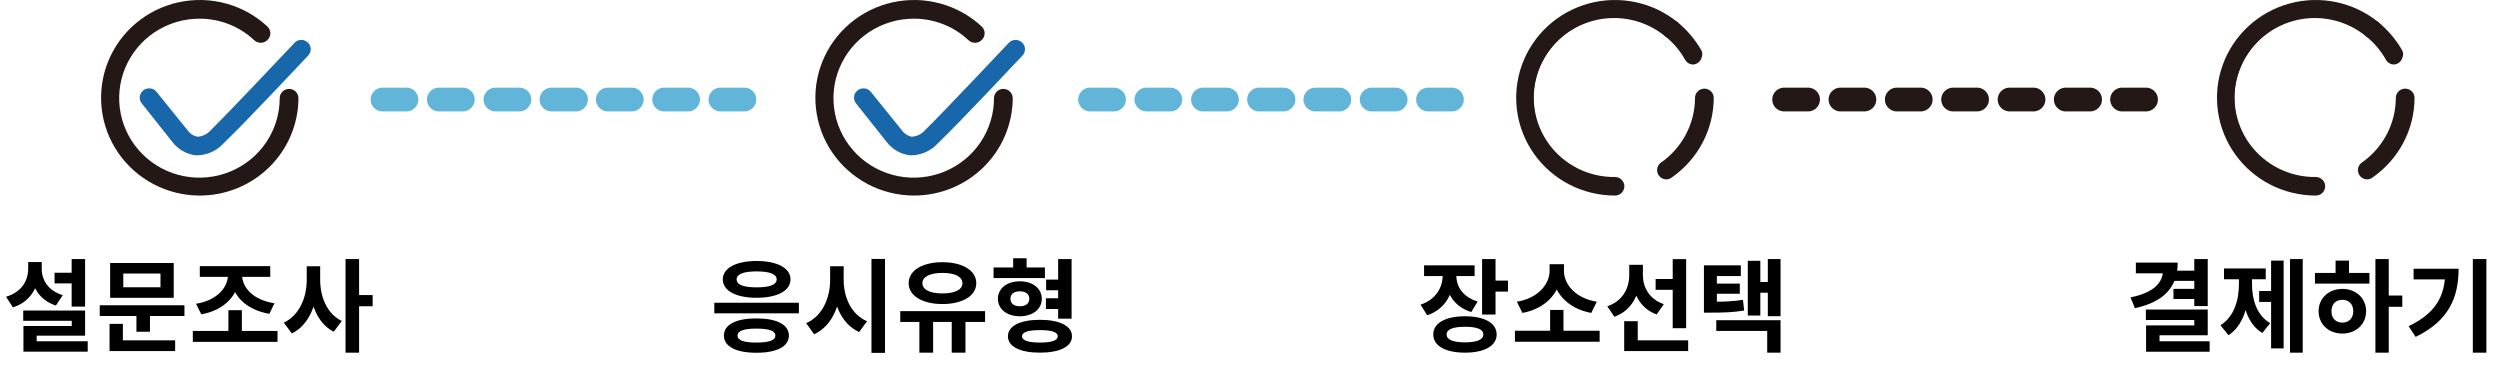 <svg width="371" height="55" viewBox="0 0 371 55" fill="none" xmlns="http://www.w3.org/2000/svg">
<path d="M8.097 40.47V42.06H11.517V40.47H8.097ZM10.632 38.445V45.495H12.627V38.445H10.632ZM3.447 46.08V47.61H10.647V48.375H3.477V51.555H5.442V49.815H12.627V46.08H3.447ZM3.477 50.64V52.185H13.017V50.64H3.477ZM4.182 38.895V39.885C4.182 41.655 3.207 43.35 0.897 44.04L1.917 45.615C4.572 44.775 5.802 42.51 5.802 39.885V38.895H4.182ZM4.572 38.895V39.885C4.572 42.375 5.757 44.52 8.292 45.345L9.312 43.8C7.122 43.14 6.192 41.535 6.192 39.885V38.895H4.572ZM14.801 45.3V46.89H27.371V45.3H14.801ZM20.246 46.305V49.23H22.256V46.305H20.246ZM16.346 39.03V44.19H25.781V39.03H16.346ZM23.816 40.59V42.63H18.296V40.59H23.816ZM16.256 50.505V52.095H25.991V50.505H16.256ZM16.256 48.06V51.03H18.236V48.06H16.256ZM28.615 49.11V50.73H41.185V49.11H28.615ZM33.895 46.035V49.56H35.89V46.035H33.895ZM33.835 40.26V40.755C33.835 42.675 32.185 44.595 29.095 45.075L29.875 46.65C33.415 46.005 35.515 43.68 35.515 40.755V40.26H33.835ZM34.24 40.26V40.755C34.24 43.68 36.37 45.945 39.97 46.575L40.735 45C37.57 44.535 35.92 42.675 35.92 40.755V40.26H34.24ZM29.65 39.495V41.085H40.105V39.495H29.65ZM45.519 39.51V41.535C45.519 44.115 44.454 46.785 42.114 47.88L43.314 49.485C45.939 48.195 47.139 44.97 47.139 41.535V39.51H45.519ZM45.924 39.51V41.535C45.924 44.865 47.019 47.955 49.524 49.23L50.724 47.64C48.504 46.56 47.514 44.025 47.514 41.535V39.51H45.924ZM51.279 38.445V52.335H53.289V38.445H51.279ZM52.839 43.785V45.45H55.299V43.785H52.839Z" fill="black"/>
<path d="M106.002 44.925V46.5H118.557V44.925H106.002ZM112.257 47.25C109.242 47.25 107.427 48.165 107.427 49.8C107.427 51.435 109.242 52.35 112.257 52.35C115.257 52.35 117.072 51.435 117.072 49.8C117.072 48.165 115.257 47.25 112.257 47.25ZM112.257 48.765C114.117 48.765 115.062 49.095 115.062 49.8C115.062 50.52 114.117 50.835 112.257 50.835C110.397 50.835 109.452 50.52 109.452 49.8C109.452 49.095 110.397 48.765 112.257 48.765ZM112.287 38.73C109.227 38.73 107.262 39.78 107.262 41.46C107.262 43.155 109.227 44.19 112.287 44.19C115.332 44.19 117.312 43.155 117.312 41.46C117.312 39.78 115.332 38.73 112.287 38.73ZM112.287 40.275C114.177 40.275 115.257 40.665 115.257 41.46C115.257 42.27 114.177 42.645 112.287 42.645C110.382 42.645 109.317 42.27 109.317 41.46C109.317 40.665 110.382 40.275 112.287 40.275ZM123.191 39.51V41.535C123.191 44.235 122.051 46.905 119.636 47.955L120.821 49.605C123.581 48.33 124.811 45.105 124.811 41.535V39.51H123.191ZM123.581 39.51V41.535C123.581 44.955 124.811 48.045 127.496 49.275L128.666 47.67C126.296 46.65 125.201 44.1 125.201 41.535V39.51H123.581ZM129.326 38.43V52.365H131.336V38.43H129.326ZM136.435 47.22V52.335H138.475V47.22H136.435ZM141.235 47.22V52.335H143.275V47.22H141.235ZM133.6 46.17V47.775H146.185V46.17H133.6ZM139.855 38.91C136.9 38.91 134.845 40.125 134.845 42.03C134.845 43.905 136.9 45.12 139.855 45.12C142.825 45.12 144.88 43.905 144.88 42.03C144.88 40.125 142.825 38.91 139.855 38.91ZM139.855 40.5C141.685 40.5 142.825 41.04 142.825 42.03C142.825 43.005 141.685 43.545 139.855 43.545C138.04 43.545 136.885 43.005 136.885 42.03C136.885 41.04 138.04 40.5 139.855 40.5ZM155.244 41.49V43.08H157.794V41.49H155.244ZM155.214 44.265V45.855H157.749V44.265H155.214ZM147.444 39.69V41.265H155.064V39.69H147.444ZM151.344 41.745C149.439 41.745 148.089 42.795 148.089 44.34C148.089 45.885 149.439 46.935 151.344 46.935C153.249 46.935 154.599 45.885 154.599 44.34C154.599 42.795 153.249 41.745 151.344 41.745ZM151.344 43.23C152.169 43.23 152.754 43.605 152.754 44.34C152.754 45.075 152.169 45.45 151.344 45.45C150.504 45.45 149.949 45.075 149.949 44.34C149.949 43.605 150.504 43.23 151.344 43.23ZM150.354 38.325V40.785H152.349V38.325H150.354ZM157.029 38.445V47.295H159.024V38.445H157.029ZM154.329 47.46C151.389 47.46 149.574 48.375 149.574 49.905C149.574 51.435 151.389 52.335 154.329 52.335C157.254 52.335 159.084 51.435 159.084 49.905C159.084 48.375 157.254 47.46 154.329 47.46ZM154.329 48.99C156.039 48.99 156.969 49.26 156.969 49.905C156.969 50.535 156.039 50.835 154.329 50.835C152.619 50.835 151.674 50.535 151.674 49.905C151.674 49.26 152.619 48.99 154.329 48.99Z" fill="black"/>
<path d="M214.092 39.99V40.86C214.092 42.63 213.117 44.445 210.807 45.21L211.797 46.785C214.482 45.9 215.727 43.515 215.727 40.86V39.99H214.092ZM214.497 39.99V40.86C214.497 43.335 215.697 45.51 218.337 46.305L219.282 44.745C217.047 44.07 216.117 42.48 216.117 40.86V39.99H214.497ZM211.332 39.375V40.965H218.832V39.375H211.332ZM219.942 38.445V46.68H221.937V38.445H219.942ZM221.382 41.64V43.275H223.782V41.64H221.382ZM217.407 46.935C214.512 46.935 212.697 47.94 212.697 49.635C212.697 51.33 214.512 52.335 217.407 52.335C220.287 52.335 222.102 51.33 222.102 49.635C222.102 47.94 220.287 46.935 217.407 46.935ZM217.407 48.495C219.177 48.495 220.122 48.855 220.122 49.635C220.122 50.415 219.177 50.805 217.407 50.805C215.637 50.805 214.677 50.415 214.677 49.635C214.677 48.855 215.637 48.495 217.407 48.495ZM224.816 49.08V50.715H237.386V49.08H224.816ZM230.036 45.99V49.515H232.016V45.99H230.036ZM229.961 39.21V40.215C229.961 42.135 228.266 44.265 225.101 44.775L225.926 46.44C229.556 45.78 231.701 43.17 231.701 40.215V39.21H229.961ZM230.351 39.21V40.215C230.351 43.215 232.496 45.765 236.141 46.44L236.966 44.775C233.786 44.265 232.091 42.18 232.091 40.215V39.21H230.351ZM245.695 41.4V43.005H248.92V41.4H245.695ZM241.78 39.3V40.8C241.78 42.765 240.82 44.685 238.525 45.45L239.575 47.01C242.2 46.05 243.385 43.635 243.385 40.8V39.3H241.78ZM242.215 39.3V40.815C242.215 43.44 243.355 45.765 245.845 46.665L246.91 45.135C244.72 44.385 243.805 42.6 243.805 40.815V39.3H242.215ZM248.23 38.46V48.705H250.225V38.46H248.23ZM241.03 50.505V52.095H250.525V50.505H241.03ZM241.03 47.67V51.39H243.04V47.67H241.03ZM252.864 44.775V46.395H253.824C255.894 46.395 257.244 46.35 258.834 46.08L258.654 44.49C257.124 44.745 255.834 44.775 253.824 44.775H252.864ZM252.864 39.375V45.66H254.784V40.965H258.339V39.375H252.864ZM254.214 42.09V43.59H258.189V42.09H254.214ZM262.344 38.445V46.92H264.234V38.445H262.344ZM260.679 41.85V43.44H262.884V41.85H260.679ZM259.374 38.7V46.83H261.234V38.7H259.374ZM254.694 47.52V49.11H262.254V52.335H264.234V47.52H254.694Z" fill="black"/>
<path d="M325.632 38.445V45.42H327.627V38.445H325.632ZM320.997 38.97V40.05C320.997 41.91 319.647 43.44 316.167 44.13L316.827 45.735C321.042 44.82 323.172 42.66 323.172 38.97H320.997ZM316.962 38.97V40.56H321.837V38.97H316.962ZM322.632 40.17V41.685H325.887V40.17H322.632ZM322.542 42.87V44.37H325.812V42.87H322.542ZM318.447 45.93V47.49H325.632V48.285H318.477V51.48H320.472V49.755H327.627V45.93H318.447ZM318.477 50.64V52.2H327.912V50.64H318.477ZM339.836 38.445V52.335H341.726V38.445H339.836ZM335.261 43.185V44.805H337.556V43.185H335.261ZM337.031 38.67V51.705H338.891V38.67H337.031ZM332.261 40.71V42.135C332.261 44.505 331.556 46.995 329.516 48.27L330.701 49.74C332.906 48.36 333.761 45.255 333.761 42.135V40.71H332.261ZM332.711 40.71V42.135C332.711 45.195 333.521 48.105 335.726 49.41L336.896 47.955C334.886 46.785 334.196 44.445 334.196 42.135V40.71H332.711ZM330.041 39.84V41.445H336.236V39.84H330.041ZM352.51 38.445V52.335H354.49V38.445H352.51ZM354.04 43.86V45.525H356.5V43.86H354.04ZM343.54 40.5V42.09H351.625V40.5H343.54ZM347.605 42.87C345.58 42.87 344.08 44.25 344.08 46.185C344.08 48.12 345.58 49.5 347.605 49.5C349.63 49.5 351.13 48.12 351.13 46.185C351.13 44.25 349.63 42.87 347.605 42.87ZM347.605 44.49C348.55 44.49 349.225 45.12 349.225 46.185C349.225 47.25 348.55 47.88 347.605 47.88C346.66 47.88 345.985 47.25 345.985 46.185C345.985 45.12 346.66 44.49 347.605 44.49ZM346.6 38.67V41.1H348.595V38.67H346.6ZM366.969 38.445V52.335H368.979V38.445H366.969ZM362.874 39.885V40.245C362.874 43.965 361.434 46.485 357.444 48.405L358.479 49.995C363.414 47.61 364.854 44.13 364.854 39.885H362.874ZM358.179 39.885V41.46H363.819V39.885H358.179Z" fill="black"/>
<path d="M29.597 29.02C27.208 29.011 24.858 28.424 22.75 27.309C20.643 26.195 18.843 24.587 17.506 22.626C16.17 20.665 15.338 18.41 15.084 16.058C14.829 13.706 15.159 11.327 16.044 9.13C16.93 6.933 18.345 4.984 20.165 3.452C21.986 1.92 24.157 0.853 26.49 0.342C28.823 -0.169 31.246 -0.107 33.549 0.523C35.852 1.152 37.964 2.329 39.703 3.952C39.835 4.08 39.94 4.233 40.011 4.402C40.083 4.57 40.12 4.752 40.12 4.935C40.12 5.118 40.083 5.299 40.011 5.468C39.94 5.637 39.835 5.79 39.703 5.918C39.576 6.054 39.423 6.163 39.252 6.237C39.081 6.312 38.897 6.35 38.71 6.35C38.35 6.35 38.003 6.217 37.737 5.977C35.542 3.91 32.626 2.762 29.597 2.772C27.241 2.772 24.938 3.464 22.979 4.76C21.02 6.056 19.493 7.899 18.592 10.054C17.69 12.21 17.454 14.582 17.914 16.87C18.373 19.158 19.508 21.26 21.174 22.91C22.84 24.56 24.962 25.683 27.273 26.139C29.584 26.594 31.979 26.36 34.156 25.467C36.332 24.575 38.193 23.062 39.502 21.123C40.811 19.183 41.509 16.902 41.509 14.569C41.509 14.204 41.656 13.854 41.916 13.595C42.177 13.337 42.531 13.192 42.899 13.192C43.268 13.192 43.621 13.337 43.882 13.595C44.142 13.854 44.289 14.204 44.289 14.569C44.273 18.414 42.717 22.095 39.962 24.805C37.208 27.514 33.48 29.03 29.597 29.02Z" fill="#231815"/>
<path d="M29.598 28.626C27.268 28.617 24.976 28.043 22.923 26.954C20.869 25.864 19.117 24.293 17.818 22.378C16.52 20.463 15.715 18.262 15.475 15.967C15.234 13.672 15.565 11.354 16.439 9.216C17.312 7.077 18.702 5.183 20.486 3.7C22.27 2.216 24.393 1.188 26.671 0.705C28.949 0.223 31.312 0.3 33.553 0.931C35.793 1.562 37.844 2.728 39.524 4.325C39.617 4.417 39.691 4.525 39.742 4.645C39.792 4.765 39.818 4.893 39.818 5.023C39.818 5.153 39.792 5.281 39.742 5.401C39.691 5.521 39.617 5.63 39.524 5.721C39.336 5.902 39.083 6.004 38.82 6.004C38.556 6.004 38.304 5.902 38.115 5.721C36.074 3.792 33.423 2.62 30.611 2.402C27.798 2.185 24.996 2.936 22.677 4.527C20.359 6.119 18.666 8.455 17.886 11.14C17.105 13.825 17.284 16.694 18.393 19.263C19.501 21.832 21.471 23.944 23.97 25.241C26.469 26.538 29.343 26.941 32.107 26.382C34.871 25.823 37.356 24.337 39.142 22.174C40.927 20.011 41.904 17.303 41.907 14.51C41.907 14.249 42.011 13.999 42.198 13.814C42.384 13.63 42.636 13.527 42.9 13.527C43.163 13.527 43.415 13.63 43.602 13.814C43.788 13.999 43.892 14.249 43.892 14.51C43.892 16.367 43.522 18.206 42.803 19.921C42.084 21.636 41.031 23.194 39.703 24.505C38.375 25.817 36.799 26.856 35.065 27.563C33.331 28.27 31.473 28.631 29.598 28.626Z" fill="#231815"/>
<path d="M29.399 23.043H28.982C27.632 22.859 26.411 22.152 25.587 21.077L21.06 15.375C20.939 15.234 20.847 15.07 20.792 14.893C20.737 14.716 20.719 14.529 20.74 14.345C20.76 14.161 20.819 13.983 20.911 13.822C21.004 13.661 21.129 13.52 21.279 13.409C21.526 13.213 21.835 13.109 22.152 13.114C22.358 13.111 22.563 13.155 22.749 13.244C22.935 13.333 23.098 13.463 23.224 13.625L27.83 19.327C28.17 19.821 28.689 20.166 29.279 20.29C29.659 20.273 30.032 20.178 30.373 20.012C30.715 19.847 31.018 19.613 31.265 19.327C34.501 16.142 43.535 6.527 43.634 6.429C43.765 6.268 43.932 6.138 44.121 6.05C44.31 5.961 44.517 5.916 44.726 5.918C45.081 5.927 45.421 6.067 45.678 6.311C45.935 6.554 46.091 6.884 46.115 7.235C46.123 7.605 45.988 7.963 45.738 8.238C45.361 8.631 36.526 18.069 33.211 21.234C32.731 21.774 32.146 22.212 31.491 22.523C30.836 22.834 30.124 23.011 29.399 23.043Z" fill="#1767AA"/>
<path d="M29.399 22.649H29.022C28.397 22.551 27.799 22.326 27.265 21.987C26.733 21.649 26.276 21.205 25.925 20.683L21.378 15.139C21.224 14.937 21.153 14.685 21.179 14.434C21.205 14.182 21.326 13.949 21.517 13.782C21.72 13.632 21.972 13.561 22.225 13.582C22.477 13.604 22.713 13.717 22.887 13.9L27.513 19.68C27.924 20.254 28.543 20.648 29.24 20.782C29.672 20.769 30.096 20.664 30.484 20.474C30.871 20.284 31.212 20.013 31.484 19.68C34.799 16.397 43.833 6.802 43.912 6.704C44.101 6.523 44.354 6.421 44.617 6.421C44.88 6.421 45.133 6.523 45.322 6.704C45.415 6.796 45.489 6.904 45.539 7.024C45.59 7.144 45.615 7.272 45.615 7.402C45.615 7.532 45.59 7.66 45.539 7.78C45.489 7.9 45.415 8.009 45.322 8.1C45.322 8.1 36.229 17.714 32.814 21.017C32.381 21.499 31.857 21.89 31.271 22.17C30.685 22.451 30.049 22.613 29.399 22.649Z" fill="#1767AA"/>
<path d="M135.597 29.02C133.208 29.011 130.858 28.424 128.75 27.309C126.643 26.195 124.843 24.587 123.507 22.626C122.17 20.665 121.338 18.41 121.084 16.058C120.829 13.706 121.159 11.327 122.044 9.13C122.93 6.933 124.345 4.984 126.165 3.452C127.986 1.92 130.157 0.853 132.49 0.342C134.823 -0.169 137.246 -0.107 139.549 0.523C141.852 1.152 143.964 2.329 145.703 3.952C145.835 4.08 145.94 4.233 146.011 4.402C146.083 4.57 146.12 4.752 146.12 4.935C146.12 5.118 146.083 5.299 146.011 5.468C145.94 5.637 145.835 5.79 145.703 5.918C145.576 6.054 145.423 6.163 145.252 6.237C145.081 6.312 144.897 6.35 144.71 6.35C144.35 6.35 144.003 6.217 143.737 5.977C141.542 3.91 138.626 2.762 135.597 2.772C133.241 2.772 130.938 3.464 128.979 4.76C127.02 6.056 125.493 7.899 124.592 10.054C123.69 12.21 123.454 14.582 123.914 16.87C124.373 19.158 125.508 21.26 127.174 22.91C128.84 24.56 130.962 25.683 133.273 26.139C135.584 26.594 137.979 26.36 140.156 25.467C142.332 24.575 144.193 23.062 145.502 21.123C146.811 19.183 147.509 16.902 147.509 14.569C147.509 14.204 147.656 13.854 147.916 13.595C148.177 13.337 148.53 13.192 148.899 13.192C149.268 13.192 149.621 13.337 149.882 13.595C150.142 13.854 150.289 14.204 150.289 14.569C150.273 18.414 148.717 22.095 145.962 24.805C143.208 27.514 139.48 29.03 135.597 29.02Z" fill="#231815"/>
<path d="M135.598 28.626C133.268 28.617 130.976 28.043 128.923 26.954C126.869 25.864 125.117 24.293 123.818 22.378C122.52 20.463 121.715 18.262 121.475 15.967C121.234 13.672 121.565 11.354 122.439 9.216C123.312 7.077 124.702 5.183 126.486 3.7C128.27 2.216 130.393 1.188 132.671 0.705C134.949 0.223 137.312 0.3 139.553 0.931C141.793 1.562 143.844 2.728 145.524 4.325C145.617 4.417 145.691 4.525 145.742 4.645C145.792 4.765 145.818 4.893 145.818 5.023C145.818 5.153 145.792 5.281 145.742 5.401C145.691 5.521 145.617 5.63 145.524 5.721C145.335 5.902 145.083 6.004 144.82 6.004C144.556 6.004 144.304 5.902 144.115 5.721C142.074 3.792 139.423 2.62 136.611 2.402C133.798 2.185 130.996 2.936 128.677 4.527C126.359 6.119 124.666 8.455 123.886 11.14C123.105 13.825 123.284 16.694 124.393 19.263C125.501 21.832 127.471 23.944 129.97 25.241C132.469 26.538 135.343 26.941 138.107 26.382C140.871 25.823 143.356 24.337 145.142 22.174C146.927 20.011 147.904 17.303 147.907 14.51C147.907 14.249 148.011 13.999 148.198 13.814C148.384 13.63 148.636 13.527 148.9 13.527C149.163 13.527 149.415 13.63 149.601 13.814C149.788 13.999 149.892 14.249 149.892 14.51C149.892 16.367 149.522 18.206 148.803 19.921C148.084 21.636 147.031 23.194 145.703 24.505C144.375 25.817 142.799 26.856 141.065 27.563C139.331 28.27 137.473 28.631 135.598 28.626Z" fill="#231815"/>
<path d="M135.399 23.043H134.982C133.632 22.859 132.411 22.152 131.587 21.077L127.06 15.375C126.938 15.234 126.847 15.07 126.792 14.893C126.737 14.716 126.719 14.529 126.74 14.345C126.76 14.161 126.818 13.983 126.911 13.822C127.004 13.661 127.129 13.52 127.278 13.409C127.526 13.213 127.835 13.109 128.152 13.114C128.359 13.111 128.563 13.155 128.749 13.244C128.935 13.333 129.098 13.463 129.224 13.625L133.83 19.327C134.17 19.821 134.689 20.166 135.28 20.29C135.659 20.273 136.032 20.178 136.373 20.012C136.715 19.847 137.018 19.613 137.265 19.327C140.501 16.142 149.534 6.527 149.634 6.429C149.765 6.268 149.932 6.138 150.121 6.05C150.31 5.961 150.517 5.916 150.726 5.918C151.081 5.927 151.421 6.067 151.678 6.311C151.935 6.554 152.091 6.884 152.115 7.235C152.123 7.605 151.988 7.963 151.738 8.238C151.361 8.631 142.526 18.069 139.211 21.234C138.731 21.774 138.146 22.212 137.491 22.523C136.836 22.834 136.124 23.011 135.399 23.043Z" fill="#1767AA"/>
<path d="M135.399 22.649H135.022C134.397 22.551 133.799 22.326 133.266 21.987C132.732 21.649 132.276 21.205 131.925 20.683L127.378 15.139C127.224 14.937 127.153 14.685 127.179 14.434C127.205 14.182 127.326 13.949 127.517 13.782C127.72 13.632 127.972 13.561 128.225 13.582C128.478 13.604 128.713 13.717 128.887 13.9L133.513 19.68C133.924 20.254 134.543 20.648 135.24 20.782C135.672 20.769 136.096 20.664 136.484 20.474C136.871 20.284 137.212 20.013 137.484 19.68C140.799 16.397 149.833 6.802 149.912 6.704C150.101 6.523 150.354 6.421 150.617 6.421C150.88 6.421 151.133 6.523 151.322 6.704C151.415 6.796 151.489 6.904 151.539 7.024C151.589 7.144 151.615 7.272 151.615 7.402C151.615 7.532 151.589 7.66 151.539 7.78C151.489 7.9 151.415 8.009 151.322 8.1C151.322 8.1 142.229 17.714 138.814 21.017C138.381 21.499 137.857 21.89 137.271 22.17C136.685 22.451 136.049 22.613 135.399 22.649Z" fill="#1767AA"/>
<path d="M239.667 29.02C237.317 29.022 235.001 28.465 232.914 27.395C230.828 26.324 229.031 24.773 227.677 22.871C226.323 20.969 225.451 18.772 225.134 16.466C224.817 14.161 225.065 11.813 225.856 9.622C226.648 7.431 227.96 5.46 229.683 3.877C231.405 2.293 233.486 1.143 235.751 0.524C238.017 -0.096 240.399 -0.167 242.698 0.317C244.996 0.801 247.144 1.825 248.959 3.303C249.179 3.483 249.338 3.725 249.414 3.998C249.49 4.27 249.48 4.559 249.384 4.825C249.289 5.091 249.113 5.322 248.881 5.486C248.648 5.65 248.371 5.739 248.085 5.741C247.763 5.742 247.449 5.639 247.192 5.446C245.721 4.22 243.973 3.365 242.097 2.954C240.22 2.542 238.271 2.587 236.416 3.083C234.56 3.579 232.853 4.512 231.441 5.803C230.029 7.094 228.953 8.704 228.305 10.496C227.658 12.289 227.458 14.209 227.722 16.094C227.987 17.979 228.708 19.773 229.824 21.323C230.94 22.872 232.418 24.131 234.132 24.992C235.846 25.853 237.745 26.291 239.667 26.267C240.036 26.267 240.389 26.412 240.65 26.67C240.911 26.928 241.057 27.278 241.057 27.643C241.057 28.008 240.911 28.358 240.65 28.617C240.389 28.875 240.036 29.02 239.667 29.02Z" fill="#231815"/>
<path d="M239.668 28.626C237.379 28.635 235.122 28.098 233.087 27.06C231.052 26.022 229.3 24.515 227.978 22.665C226.655 20.814 225.803 18.676 225.491 16.431C225.18 14.186 225.419 11.899 226.188 9.764C226.957 7.63 228.234 5.71 229.911 4.167C231.588 2.625 233.615 1.505 235.821 0.902C238.028 0.299 240.348 0.231 242.586 0.703C244.825 1.176 246.915 2.176 248.681 3.617C248.783 3.698 248.868 3.797 248.93 3.91C248.993 4.024 249.032 4.148 249.045 4.276C249.058 4.405 249.044 4.534 249.006 4.658C248.967 4.781 248.904 4.895 248.82 4.994C248.739 5.095 248.639 5.179 248.524 5.241C248.41 5.302 248.284 5.341 248.155 5.354C248.025 5.367 247.894 5.353 247.77 5.315C247.645 5.277 247.53 5.214 247.43 5.131C245.905 3.931 244.112 3.108 242.201 2.731C240.29 2.354 238.315 2.435 236.442 2.965C234.568 3.496 232.849 4.461 231.428 5.781C230.007 7.102 228.925 8.739 228.27 10.556C227.616 12.374 227.409 14.32 227.667 16.233C227.925 18.146 228.64 19.97 229.752 21.554C230.865 23.139 232.343 24.437 234.064 25.342C235.785 26.247 237.699 26.733 239.648 26.758C239.911 26.758 240.163 26.862 240.35 27.046C240.536 27.231 240.64 27.481 240.64 27.741C240.64 28.002 240.536 28.252 240.35 28.437C240.163 28.621 239.911 28.724 239.648 28.724L239.668 28.626Z" fill="#231815"/>
<path d="M247.311 26.621C247.016 26.623 246.728 26.531 246.489 26.36C246.25 26.188 246.072 25.946 245.981 25.668C245.891 25.39 245.892 25.09 245.984 24.812C246.077 24.535 246.257 24.294 246.497 24.124C248.049 23.039 249.317 21.602 250.194 19.933C251.072 18.264 251.533 16.411 251.54 14.53C251.54 14.165 251.686 13.815 251.947 13.556C252.208 13.298 252.561 13.153 252.93 13.153C253.298 13.153 253.652 13.298 253.912 13.556C254.173 13.815 254.32 14.165 254.32 14.53C254.311 16.845 253.742 19.124 252.66 21.176C251.579 23.228 250.017 24.994 248.105 26.326C247.881 26.509 247.602 26.613 247.311 26.621Z" fill="#231815"/>
<path d="M247.311 26.228C247.152 26.23 246.994 26.194 246.852 26.122C246.71 26.05 246.588 25.945 246.497 25.815C246.421 25.709 246.367 25.59 246.338 25.463C246.308 25.337 246.305 25.206 246.327 25.078C246.349 24.95 246.396 24.827 246.467 24.718C246.537 24.608 246.628 24.513 246.736 24.439C248.33 23.328 249.633 21.857 250.538 20.147C251.443 18.437 251.922 16.538 251.937 14.608C251.937 14.347 252.042 14.097 252.228 13.913C252.414 13.729 252.667 13.625 252.93 13.625C253.193 13.625 253.446 13.729 253.632 13.913C253.818 14.097 253.923 14.347 253.923 14.608C253.926 16.859 253.388 19.079 252.352 21.082C251.316 23.086 249.813 24.816 247.966 26.129C247.765 26.233 247.535 26.267 247.311 26.228Z" fill="#231815"/>
<path d="M251.282 9.575C251.035 9.574 250.792 9.508 250.579 9.384C250.366 9.259 250.191 9.081 250.071 8.867C249.342 7.554 248.364 6.393 247.192 5.446C246.905 5.214 246.723 4.879 246.686 4.514C246.649 4.149 246.759 3.784 246.994 3.5C247.228 3.215 247.567 3.035 247.935 2.998C248.304 2.961 248.672 3.071 248.959 3.303C250.399 4.481 251.604 5.914 252.513 7.53C252.587 7.694 252.625 7.872 252.625 8.051C252.625 8.231 252.587 8.408 252.513 8.572C252.413 8.922 252.178 9.219 251.858 9.398C251.682 9.5 251.485 9.56 251.282 9.575Z" fill="#231815"/>
<path d="M251.282 9.181C251.104 9.176 250.931 9.126 250.779 9.037C250.626 8.948 250.499 8.821 250.408 8.67C249.659 7.314 248.655 6.113 247.45 5.131C247.248 4.966 247.121 4.729 247.095 4.471C247.069 4.214 247.146 3.956 247.311 3.755C247.392 3.654 247.493 3.57 247.607 3.508C247.721 3.446 247.847 3.408 247.977 3.395C248.106 3.382 248.237 3.395 248.361 3.433C248.486 3.472 248.601 3.534 248.701 3.617C250.113 4.75 251.286 6.146 252.155 7.726C252.238 7.876 252.28 8.045 252.277 8.216C252.274 8.387 252.226 8.554 252.138 8.701C252.05 8.848 251.924 8.969 251.774 9.053C251.624 9.138 251.454 9.182 251.282 9.181Z" fill="#231815"/>
<path d="M56.599 16.529C56.16 16.483 55.754 16.278 55.459 15.953C55.163 15.628 55 15.207 55 14.77C55 14.332 55.163 13.911 55.459 13.586C55.754 13.261 56.16 13.056 56.599 13.01H60.113C60.362 12.984 60.614 13.01 60.852 13.086C61.09 13.163 61.31 13.288 61.496 13.454C61.682 13.62 61.831 13.823 61.933 14.05C62.035 14.276 62.088 14.521 62.088 14.77C62.088 15.018 62.035 15.263 61.933 15.489C61.831 15.716 61.682 15.919 61.496 16.085C61.31 16.251 61.09 16.376 60.852 16.453C60.614 16.529 60.362 16.555 60.113 16.529H56.599Z" fill="#60B5D9"/>
<path d="M60.132 13.403H56.598C55.842 13.403 55.228 14.011 55.228 14.76V14.78C55.228 15.529 55.842 16.136 56.598 16.136H60.132C60.889 16.136 61.502 15.529 61.502 14.78V14.76C61.502 14.011 60.889 13.403 60.132 13.403Z" fill="#60B5D9"/>
<path d="M64.957 16.529C64.518 16.483 64.112 16.278 63.817 15.953C63.522 15.628 63.358 15.207 63.358 14.77C63.358 14.332 63.522 13.911 63.817 13.586C64.112 13.261 64.518 13.056 64.957 13.01H68.471C68.72 12.984 68.972 13.01 69.211 13.086C69.449 13.163 69.668 13.288 69.855 13.454C70.041 13.62 70.19 13.823 70.292 14.05C70.394 14.276 70.446 14.521 70.446 14.77C70.446 15.018 70.394 15.263 70.292 15.489C70.19 15.716 70.041 15.919 69.855 16.085C69.668 16.251 69.449 16.376 69.211 16.453C68.972 16.529 68.72 16.555 68.471 16.529H64.957Z" fill="#60B5D9"/>
<path d="M68.491 13.403H64.957C64.2 13.403 63.587 14.011 63.587 14.76V14.78C63.587 15.529 64.2 16.136 64.957 16.136H68.491C69.247 16.136 69.861 15.529 69.861 14.78V14.76C69.861 14.011 69.247 13.403 68.491 13.403Z" fill="#60B5D9"/>
<path d="M73.355 16.529C72.916 16.483 72.51 16.278 72.214 15.953C71.919 15.628 71.756 15.207 71.756 14.77C71.756 14.332 71.919 13.911 72.214 13.586C72.51 13.261 72.916 13.056 73.355 13.01H76.869C77.118 12.984 77.37 13.01 77.608 13.086C77.846 13.163 78.066 13.288 78.252 13.454C78.438 13.62 78.587 13.823 78.689 14.05C78.791 14.276 78.844 14.521 78.844 14.77C78.844 15.018 78.791 15.263 78.689 15.489C78.587 15.716 78.438 15.919 78.252 16.085C78.066 16.251 77.846 16.376 77.608 16.453C77.37 16.529 77.118 16.555 76.869 16.529H73.355Z" fill="#60B5D9"/>
<path d="M76.849 13.403H73.315C72.559 13.403 71.945 14.011 71.945 14.76V14.78C71.945 15.529 72.559 16.136 73.315 16.136H76.849C77.606 16.136 78.219 15.529 78.219 14.78V14.76C78.219 14.011 77.606 13.403 76.849 13.403Z" fill="#60B5D9"/>
<path d="M81.674 16.529C81.235 16.483 80.829 16.278 80.534 15.953C80.239 15.628 80.075 15.207 80.075 14.77C80.075 14.332 80.239 13.911 80.534 13.586C80.829 13.261 81.235 13.056 81.674 13.01H85.267C85.517 12.984 85.769 13.01 86.007 13.086C86.245 13.163 86.465 13.288 86.651 13.454C86.837 13.62 86.986 13.823 87.088 14.05C87.19 14.276 87.242 14.521 87.242 14.77C87.242 15.018 87.19 15.263 87.088 15.489C86.986 15.716 86.837 15.919 86.651 16.085C86.465 16.251 86.245 16.376 86.007 16.453C85.769 16.529 85.517 16.555 85.267 16.529H81.674Z" fill="#60B5D9"/>
<path d="M85.208 13.403H81.674C80.917 13.403 80.304 14.011 80.304 14.76V14.78C80.304 15.529 80.917 16.136 81.674 16.136H85.208C85.964 16.136 86.578 15.529 86.578 14.78V14.76C86.578 14.011 85.964 13.403 85.208 13.403Z" fill="#60B5D9"/>
<path d="M90.032 16.529C89.594 16.483 89.187 16.278 88.892 15.953C88.597 15.628 88.434 15.207 88.434 14.77C88.434 14.332 88.597 13.911 88.892 13.586C89.187 13.261 89.594 13.056 90.032 13.01H93.546C93.796 12.984 94.047 13.01 94.286 13.086C94.524 13.163 94.743 13.288 94.93 13.454C95.116 13.62 95.265 13.823 95.367 14.05C95.469 14.276 95.521 14.521 95.521 14.77C95.521 15.018 95.469 15.263 95.367 15.489C95.265 15.716 95.116 15.919 94.93 16.085C94.743 16.251 94.524 16.376 94.286 16.453C94.047 16.529 93.796 16.555 93.546 16.529H90.032Z" fill="#60B5D9"/>
<path d="M93.566 13.403H90.032C89.275 13.403 88.662 14.011 88.662 14.76V14.78C88.662 15.529 89.275 16.136 90.032 16.136H93.566C94.323 16.136 94.936 15.529 94.936 14.78V14.76C94.936 14.011 94.323 13.403 93.566 13.403Z" fill="#60B5D9"/>
<path d="M98.391 16.529C97.952 16.483 97.546 16.278 97.251 15.953C96.955 15.628 96.792 15.207 96.792 14.77C96.792 14.332 96.955 13.911 97.251 13.586C97.546 13.261 97.952 13.056 98.391 13.01H101.905C102.154 12.984 102.406 13.01 102.644 13.086C102.882 13.163 103.102 13.288 103.288 13.454C103.474 13.62 103.623 13.823 103.725 14.05C103.827 14.276 103.88 14.521 103.88 14.77C103.88 15.018 103.827 15.263 103.725 15.489C103.623 15.716 103.474 15.919 103.288 16.085C103.102 16.251 102.882 16.376 102.644 16.453C102.406 16.529 102.154 16.555 101.905 16.529H98.391Z" fill="#60B5D9"/>
<path d="M101.924 13.403H98.39C97.634 13.403 97.02 14.011 97.02 14.76V14.78C97.02 15.529 97.634 16.136 98.39 16.136H101.924C102.681 16.136 103.294 15.529 103.294 14.78V14.76C103.294 14.011 102.681 13.403 101.924 13.403Z" fill="#60B5D9"/>
<path d="M106.749 16.529C106.31 16.483 105.904 16.278 105.609 15.953C105.314 15.628 105.15 15.207 105.15 14.77C105.15 14.332 105.314 13.911 105.609 13.586C105.904 13.261 106.31 13.056 106.749 13.01H110.263C110.512 12.984 110.764 13.01 111.003 13.086C111.241 13.163 111.46 13.288 111.646 13.454C111.833 13.62 111.982 13.823 112.084 14.05C112.185 14.276 112.238 14.521 112.238 14.77C112.238 15.018 112.185 15.263 112.084 15.489C111.982 15.716 111.833 15.919 111.646 16.085C111.46 16.251 111.241 16.376 111.003 16.453C110.764 16.529 110.512 16.555 110.263 16.529H106.749Z" fill="#60B5D9"/>
<path d="M110.283 13.403H106.749C105.992 13.403 105.379 14.011 105.379 14.76V14.78C105.379 15.529 105.992 16.136 106.749 16.136H110.283C111.039 16.136 111.653 15.529 111.653 14.78V14.76C111.653 14.011 111.039 13.403 110.283 13.403Z" fill="#60B5D9"/>
<path d="M161.599 16.529C161.16 16.483 160.754 16.278 160.459 15.953C160.163 15.628 160 15.207 160 14.77C160 14.332 160.163 13.911 160.459 13.586C160.754 13.261 161.16 13.056 161.599 13.01H165.113C165.362 12.984 165.614 13.01 165.852 13.086C166.09 13.163 166.31 13.288 166.496 13.454C166.682 13.62 166.831 13.823 166.933 14.05C167.035 14.276 167.088 14.521 167.088 14.77C167.088 15.018 167.035 15.263 166.933 15.489C166.831 15.716 166.682 15.919 166.496 16.085C166.31 16.251 166.09 16.376 165.852 16.453C165.614 16.529 165.362 16.555 165.113 16.529H161.599Z" fill="#60B5D9"/>
<path d="M165.132 13.403H161.598C160.842 13.403 160.229 14.011 160.229 14.76V14.78C160.229 15.529 160.842 16.136 161.598 16.136H165.132C165.889 16.136 166.502 15.529 166.502 14.78V14.76C166.502 14.011 165.889 13.403 165.132 13.403Z" fill="#60B5D9"/>
<path d="M169.957 16.529C169.518 16.483 169.112 16.278 168.817 15.953C168.522 15.628 168.358 15.207 168.358 14.77C168.358 14.332 168.522 13.911 168.817 13.586C169.112 13.261 169.518 13.056 169.957 13.01H173.471C173.72 12.984 173.972 13.01 174.211 13.086C174.449 13.163 174.668 13.288 174.854 13.454C175.041 13.62 175.19 13.823 175.292 14.05C175.393 14.276 175.446 14.521 175.446 14.77C175.446 15.018 175.393 15.263 175.292 15.489C175.19 15.716 175.041 15.919 174.854 16.085C174.668 16.251 174.449 16.376 174.211 16.453C173.972 16.529 173.72 16.555 173.471 16.529H169.957Z" fill="#60B5D9"/>
<path d="M173.491 13.403H169.957C169.2 13.403 168.587 14.011 168.587 14.76V14.78C168.587 15.529 169.2 16.136 169.957 16.136H173.491C174.247 16.136 174.861 15.529 174.861 14.78V14.76C174.861 14.011 174.247 13.403 173.491 13.403Z" fill="#60B5D9"/>
<path d="M178.355 16.529C177.916 16.483 177.51 16.278 177.214 15.953C176.919 15.628 176.756 15.207 176.756 14.77C176.756 14.332 176.919 13.911 177.214 13.586C177.51 13.261 177.916 13.056 178.355 13.01H181.869C182.118 12.984 182.37 13.01 182.608 13.086C182.846 13.163 183.066 13.288 183.252 13.454C183.438 13.62 183.587 13.823 183.689 14.05C183.791 14.276 183.844 14.521 183.844 14.77C183.844 15.018 183.791 15.263 183.689 15.489C183.587 15.716 183.438 15.919 183.252 16.085C183.066 16.251 182.846 16.376 182.608 16.453C182.37 16.529 182.118 16.555 181.869 16.529H178.355Z" fill="#60B5D9"/>
<path d="M181.849 13.403H178.315C177.559 13.403 176.945 14.011 176.945 14.76V14.78C176.945 15.529 177.559 16.136 178.315 16.136H181.849C182.606 16.136 183.219 15.529 183.219 14.78V14.76C183.219 14.011 182.606 13.403 181.849 13.403Z" fill="#60B5D9"/>
<path d="M186.674 16.529C186.235 16.483 185.829 16.278 185.534 15.953C185.239 15.628 185.075 15.207 185.075 14.77C185.075 14.332 185.239 13.911 185.534 13.586C185.829 13.261 186.235 13.056 186.674 13.01H190.267C190.517 12.984 190.768 13.01 191.007 13.086C191.245 13.163 191.464 13.288 191.651 13.454C191.837 13.62 191.986 13.823 192.088 14.05C192.19 14.276 192.242 14.521 192.242 14.77C192.242 15.018 192.19 15.263 192.088 15.489C191.986 15.716 191.837 15.919 191.651 16.085C191.464 16.251 191.245 16.376 191.007 16.453C190.768 16.529 190.517 16.555 190.267 16.529H186.674Z" fill="#60B5D9"/>
<path d="M190.208 13.403H186.674C185.917 13.403 185.304 14.011 185.304 14.76V14.78C185.304 15.529 185.917 16.136 186.674 16.136H190.208C190.964 16.136 191.577 15.529 191.577 14.78V14.76C191.577 14.011 190.964 13.403 190.208 13.403Z" fill="#60B5D9"/>
<path d="M195.032 16.529C194.593 16.483 194.187 16.278 193.892 15.953C193.597 15.628 193.434 15.207 193.434 14.77C193.434 14.332 193.597 13.911 193.892 13.586C194.187 13.261 194.593 13.056 195.032 13.01H198.546C198.796 12.984 199.047 13.01 199.286 13.086C199.524 13.163 199.743 13.288 199.93 13.454C200.116 13.62 200.265 13.823 200.367 14.05C200.469 14.276 200.521 14.521 200.521 14.77C200.521 15.018 200.469 15.263 200.367 15.489C200.265 15.716 200.116 15.919 199.93 16.085C199.743 16.251 199.524 16.376 199.286 16.453C199.047 16.529 198.796 16.555 198.546 16.529H195.032Z" fill="#60B5D9"/>
<path d="M198.566 13.403H195.032C194.275 13.403 193.662 14.011 193.662 14.76V14.78C193.662 15.529 194.275 16.136 195.032 16.136H198.566C199.323 16.136 199.936 15.529 199.936 14.78V14.76C199.936 14.011 199.323 13.403 198.566 13.403Z" fill="#60B5D9"/>
<path d="M203.391 16.529C202.952 16.483 202.546 16.278 202.251 15.953C201.955 15.628 201.792 15.207 201.792 14.77C201.792 14.332 201.955 13.911 202.251 13.586C202.546 13.261 202.952 13.056 203.391 13.01H206.905C207.154 12.984 207.406 13.01 207.644 13.086C207.882 13.163 208.102 13.288 208.288 13.454C208.474 13.62 208.623 13.823 208.725 14.05C208.827 14.276 208.88 14.521 208.88 14.77C208.88 15.018 208.827 15.263 208.725 15.489C208.623 15.716 208.474 15.919 208.288 16.085C208.102 16.251 207.882 16.376 207.644 16.453C207.406 16.529 207.154 16.555 206.905 16.529H203.391Z" fill="#60B5D9"/>
<path d="M206.924 13.403H203.39C202.634 13.403 202.021 14.011 202.021 14.76V14.78C202.021 15.529 202.634 16.136 203.39 16.136H206.924C207.681 16.136 208.294 15.529 208.294 14.78V14.76C208.294 14.011 207.681 13.403 206.924 13.403Z" fill="#60B5D9"/>
<path d="M211.749 16.529C211.31 16.483 210.904 16.278 210.609 15.953C210.314 15.628 210.15 15.207 210.15 14.77C210.15 14.332 210.314 13.911 210.609 13.586C210.904 13.261 211.31 13.056 211.749 13.01H215.263C215.512 12.984 215.764 13.01 216.003 13.086C216.241 13.163 216.46 13.288 216.646 13.454C216.833 13.62 216.982 13.823 217.084 14.05C217.185 14.276 217.238 14.521 217.238 14.77C217.238 15.018 217.185 15.263 217.084 15.489C216.982 15.716 216.833 15.919 216.646 16.085C216.46 16.251 216.241 16.376 216.003 16.453C215.764 16.529 215.512 16.555 215.263 16.529H211.749Z" fill="#60B5D9"/>
<path d="M215.283 13.403H211.749C210.992 13.403 210.379 14.011 210.379 14.76V14.78C210.379 15.529 210.992 16.136 211.749 16.136H215.283C216.039 16.136 216.653 15.529 216.653 14.78V14.76C216.653 14.011 216.039 13.403 215.283 13.403Z" fill="#60B5D9"/>
<path d="M343.667 29.02C341.317 29.022 339.001 28.465 336.914 27.395C334.828 26.324 333.031 24.773 331.677 22.871C330.323 20.969 329.451 18.772 329.134 16.466C328.817 14.161 329.065 11.813 329.856 9.622C330.648 7.431 331.96 5.46 333.683 3.877C335.405 2.293 337.486 1.143 339.751 0.524C342.017 -0.096 344.399 -0.167 346.698 0.317C348.996 0.801 351.144 1.825 352.959 3.303C353.179 3.483 353.338 3.725 353.414 3.998C353.49 4.27 353.48 4.559 353.384 4.825C353.289 5.091 353.113 5.322 352.881 5.486C352.648 5.65 352.371 5.739 352.085 5.741C351.763 5.742 351.449 5.639 351.192 5.446C349.721 4.22 347.973 3.365 346.097 2.954C344.22 2.542 342.271 2.587 340.416 3.083C338.56 3.579 336.853 4.512 335.441 5.803C334.029 7.094 332.953 8.704 332.305 10.496C331.658 12.289 331.458 14.209 331.722 16.094C331.987 17.979 332.708 19.773 333.824 21.323C334.94 22.872 336.418 24.131 338.132 24.992C339.846 25.853 341.745 26.291 343.667 26.267C344.036 26.267 344.389 26.412 344.65 26.67C344.911 26.928 345.057 27.278 345.057 27.643C345.057 28.008 344.911 28.358 344.65 28.617C344.389 28.875 344.036 29.02 343.667 29.02Z" fill="#231815"/>
<path d="M343.668 28.626C341.379 28.635 339.122 28.098 337.087 27.06C335.052 26.022 333.3 24.515 331.978 22.665C330.655 20.814 329.803 18.676 329.491 16.431C329.18 14.186 329.419 11.899 330.188 9.764C330.957 7.63 332.234 5.71 333.911 4.167C335.588 2.625 337.615 1.505 339.821 0.902C342.028 0.299 344.348 0.231 346.586 0.703C348.825 1.176 350.915 2.176 352.681 3.617C352.783 3.698 352.868 3.797 352.93 3.91C352.993 4.024 353.032 4.148 353.045 4.276C353.058 4.405 353.044 4.534 353.006 4.658C352.967 4.781 352.904 4.895 352.82 4.994C352.739 5.095 352.639 5.179 352.524 5.241C352.41 5.302 352.284 5.341 352.155 5.354C352.025 5.367 351.894 5.353 351.77 5.315C351.645 5.277 351.53 5.214 351.43 5.131C349.905 3.931 348.112 3.108 346.201 2.731C344.29 2.354 342.315 2.435 340.442 2.965C338.568 3.496 336.849 4.461 335.428 5.781C334.007 7.102 332.925 8.739 332.27 10.556C331.616 12.374 331.409 14.32 331.667 16.233C331.925 18.146 332.64 19.97 333.752 21.554C334.865 23.139 336.343 24.437 338.064 25.342C339.785 26.247 341.699 26.733 343.648 26.758C343.911 26.758 344.163 26.862 344.35 27.046C344.536 27.231 344.64 27.481 344.64 27.741C344.64 28.002 344.536 28.252 344.35 28.437C344.163 28.621 343.911 28.724 343.648 28.724L343.668 28.626Z" fill="#231815"/>
<path d="M351.311 26.621C351.016 26.623 350.728 26.531 350.489 26.36C350.25 26.188 350.072 25.946 349.981 25.668C349.891 25.39 349.892 25.09 349.984 24.812C350.077 24.535 350.257 24.294 350.497 24.124C352.049 23.039 353.317 21.602 354.194 19.933C355.072 18.264 355.533 16.411 355.54 14.53C355.54 14.165 355.686 13.815 355.947 13.556C356.208 13.298 356.561 13.153 356.93 13.153C357.298 13.153 357.652 13.298 357.912 13.556C358.173 13.815 358.32 14.165 358.32 14.53C358.311 16.845 357.742 19.124 356.66 21.176C355.579 23.228 354.017 24.994 352.105 26.326C351.881 26.509 351.602 26.613 351.311 26.621Z" fill="#231815"/>
<path d="M351.311 26.228C351.152 26.23 350.994 26.194 350.852 26.122C350.71 26.05 350.588 25.945 350.497 25.815C350.421 25.709 350.367 25.59 350.338 25.463C350.308 25.337 350.305 25.206 350.327 25.078C350.349 24.95 350.396 24.827 350.467 24.718C350.537 24.608 350.628 24.513 350.736 24.439C352.33 23.328 353.633 21.857 354.538 20.147C355.443 18.437 355.922 16.538 355.937 14.608C355.937 14.347 356.042 14.097 356.228 13.913C356.414 13.729 356.667 13.625 356.93 13.625C357.193 13.625 357.446 13.729 357.632 13.913C357.818 14.097 357.923 14.347 357.923 14.608C357.926 16.859 357.388 19.079 356.352 21.082C355.316 23.086 353.813 24.816 351.966 26.129C351.765 26.233 351.535 26.267 351.311 26.228Z" fill="#231815"/>
<path d="M355.282 9.575C355.035 9.574 354.792 9.508 354.579 9.384C354.366 9.259 354.191 9.081 354.071 8.867C353.342 7.554 352.364 6.393 351.192 5.446C350.905 5.214 350.723 4.879 350.686 4.514C350.649 4.149 350.759 3.784 350.994 3.5C351.228 3.215 351.567 3.035 351.935 2.998C352.304 2.961 352.672 3.071 352.959 3.303C354.399 4.481 355.604 5.914 356.513 7.53C356.587 7.694 356.625 7.872 356.625 8.051C356.625 8.231 356.587 8.408 356.513 8.572C356.413 8.922 356.178 9.219 355.858 9.398C355.682 9.5 355.485 9.56 355.282 9.575Z" fill="#231815"/>
<path d="M355.282 9.181C355.104 9.176 354.931 9.126 354.779 9.037C354.626 8.948 354.499 8.821 354.408 8.67C353.659 7.314 352.655 6.113 351.45 5.131C351.248 4.966 351.121 4.729 351.095 4.471C351.069 4.214 351.146 3.956 351.311 3.755C351.392 3.654 351.493 3.57 351.607 3.508C351.721 3.446 351.847 3.408 351.977 3.395C352.106 3.382 352.237 3.395 352.361 3.433C352.486 3.472 352.601 3.534 352.701 3.617C354.113 4.75 355.286 6.146 356.155 7.726C356.238 7.876 356.28 8.045 356.277 8.216C356.274 8.387 356.226 8.554 356.138 8.701C356.05 8.848 355.924 8.969 355.774 9.053C355.624 9.138 355.454 9.182 355.282 9.181Z" fill="#231815"/>
<path d="M264.599 16.529C264.16 16.483 263.754 16.278 263.459 15.953C263.163 15.628 263 15.207 263 14.77C263 14.332 263.163 13.911 263.459 13.586C263.754 13.261 264.16 13.056 264.599 13.01H268.113C268.362 12.984 268.614 13.01 268.852 13.086C269.09 13.163 269.31 13.288 269.496 13.454C269.682 13.62 269.831 13.823 269.933 14.05C270.035 14.276 270.088 14.521 270.088 14.77C270.088 15.018 270.035 15.263 269.933 15.489C269.831 15.716 269.682 15.919 269.496 16.085C269.31 16.251 269.09 16.376 268.852 16.453C268.614 16.529 268.362 16.555 268.113 16.529H264.599Z" fill="#231815"/>
<path d="M268.133 13.403H264.599C263.843 13.403 263.229 14.011 263.229 14.76V14.78C263.229 15.529 263.843 16.136 264.599 16.136H268.133C268.89 16.136 269.503 15.529 269.503 14.78V14.76C269.503 14.011 268.89 13.403 268.133 13.403Z" fill="#231815"/>
<path d="M272.957 16.529C272.518 16.483 272.112 16.278 271.817 15.953C271.522 15.628 271.358 15.207 271.358 14.77C271.358 14.332 271.522 13.911 271.817 13.586C272.112 13.261 272.518 13.056 272.957 13.01H276.471C276.72 12.984 276.972 13.01 277.211 13.086C277.449 13.163 277.668 13.288 277.854 13.454C278.041 13.62 278.19 13.823 278.292 14.05C278.393 14.276 278.446 14.521 278.446 14.77C278.446 15.018 278.393 15.263 278.292 15.489C278.19 15.716 278.041 15.919 277.854 16.085C277.668 16.251 277.449 16.376 277.211 16.453C276.972 16.529 276.72 16.555 276.471 16.529H272.957Z" fill="#231815"/>
<path d="M276.492 13.403H272.958C272.201 13.403 271.588 14.011 271.588 14.76V14.78C271.588 15.529 272.201 16.136 272.958 16.136H276.492C277.248 16.136 277.862 15.529 277.862 14.78V14.76C277.862 14.011 277.248 13.403 276.492 13.403Z" fill="#231815"/>
<path d="M281.316 16.529C280.877 16.483 280.47 16.278 280.175 15.953C279.88 15.628 279.717 15.207 279.717 14.77C279.717 14.332 279.88 13.911 280.175 13.586C280.47 13.261 280.877 13.056 281.316 13.01H284.83C285.079 12.984 285.331 13.01 285.569 13.086C285.807 13.163 286.027 13.288 286.213 13.454C286.399 13.62 286.548 13.823 286.65 14.05C286.752 14.276 286.805 14.521 286.805 14.77C286.805 15.018 286.752 15.263 286.65 15.489C286.548 15.716 286.399 15.919 286.213 16.085C286.027 16.251 285.807 16.376 285.569 16.453C285.331 16.529 285.079 16.555 284.83 16.529H281.316Z" fill="#231815"/>
<path d="M284.85 13.403H281.316C280.56 13.403 279.946 14.011 279.946 14.76V14.78C279.946 15.529 280.56 16.136 281.316 16.136H284.85C285.607 16.136 286.22 15.529 286.22 14.78V14.76C286.22 14.011 285.607 13.403 284.85 13.403Z" fill="#231815"/>
<path d="M289.674 16.529C289.235 16.483 288.829 16.278 288.534 15.953C288.239 15.628 288.075 15.207 288.075 14.77C288.075 14.332 288.239 13.911 288.534 13.586C288.829 13.261 289.235 13.056 289.674 13.01H293.188C293.437 12.984 293.689 13.01 293.927 13.086C294.166 13.163 294.385 13.288 294.571 13.454C294.757 13.62 294.906 13.823 295.008 14.05C295.11 14.276 295.163 14.521 295.163 14.77C295.163 15.018 295.11 15.263 295.008 15.489C294.906 15.716 294.757 15.919 294.571 16.085C294.385 16.251 294.166 16.376 293.927 16.453C293.689 16.529 293.437 16.555 293.188 16.529H289.674Z" fill="#231815"/>
<path d="M293.209 13.403H289.675C288.918 13.403 288.305 14.011 288.305 14.76V14.78C288.305 15.529 288.918 16.136 289.675 16.136H293.209C293.965 16.136 294.578 15.529 294.578 14.78V14.76C294.578 14.011 293.965 13.403 293.209 13.403Z" fill="#231815"/>
<path d="M298.053 16.529C297.614 16.483 297.208 16.278 296.913 15.953C296.617 15.628 296.454 15.207 296.454 14.77C296.454 14.332 296.617 13.911 296.913 13.586C297.208 13.261 297.614 13.056 298.053 13.01H301.567C301.816 12.984 302.068 13.01 302.306 13.086C302.545 13.163 302.764 13.288 302.95 13.454C303.136 13.62 303.285 13.823 303.387 14.05C303.489 14.276 303.542 14.521 303.542 14.77C303.542 15.018 303.489 15.263 303.387 15.489C303.285 15.716 303.136 15.919 302.95 16.085C302.764 16.251 302.545 16.376 302.306 16.453C302.068 16.529 301.816 16.555 301.567 16.529H298.053Z" fill="#231815"/>
<path d="M301.567 13.403H298.033C297.276 13.403 296.663 14.011 296.663 14.76V14.78C296.663 15.529 297.276 16.136 298.033 16.136H301.567C302.324 16.136 302.937 15.529 302.937 14.78V14.76C302.937 14.011 302.324 13.403 301.567 13.403Z" fill="#231815"/>
<path d="M306.391 16.529C305.952 16.483 305.546 16.278 305.251 15.953C304.955 15.628 304.792 15.207 304.792 14.77C304.792 14.332 304.955 13.911 305.251 13.586C305.546 13.261 305.952 13.056 306.391 13.01H309.964C310.214 12.984 310.465 13.01 310.704 13.086C310.942 13.163 311.161 13.288 311.348 13.454C311.534 13.62 311.683 13.823 311.785 14.05C311.887 14.276 311.939 14.521 311.939 14.77C311.939 15.018 311.887 15.263 311.785 15.489C311.683 15.716 311.534 15.919 311.348 16.085C311.161 16.251 310.942 16.376 310.704 16.453C310.465 16.529 310.214 16.555 309.964 16.529H306.391Z" fill="#231815"/>
<path d="M309.925 13.403H306.391C305.635 13.403 305.021 14.011 305.021 14.76V14.78C305.021 15.529 305.635 16.136 306.391 16.136H309.925C310.682 16.136 311.295 15.529 311.295 14.78V14.76C311.295 14.011 310.682 13.403 309.925 13.403Z" fill="#231815"/>
<path d="M314.749 16.529C314.31 16.483 313.904 16.278 313.609 15.953C313.314 15.628 313.15 15.207 313.15 14.77C313.15 14.332 313.314 13.911 313.609 13.586C313.904 13.261 314.31 13.056 314.749 13.01H318.263C318.512 12.984 318.764 13.01 319.003 13.086C319.241 13.163 319.46 13.288 319.646 13.454C319.833 13.62 319.982 13.823 320.084 14.05C320.185 14.276 320.238 14.521 320.238 14.77C320.238 15.018 320.185 15.263 320.084 15.489C319.982 15.716 319.833 15.919 319.646 16.085C319.46 16.251 319.241 16.376 319.003 16.453C318.764 16.529 318.512 16.555 318.263 16.529H314.749Z" fill="#231815"/>
<path d="M318.284 13.403H314.75C313.993 13.403 313.38 14.011 313.38 14.76V14.78C313.38 15.529 313.993 16.136 314.75 16.136H318.284C319.04 16.136 319.654 15.529 319.654 14.78V14.76C319.654 14.011 319.04 13.403 318.284 13.403Z" fill="#231815"/>
</svg>
